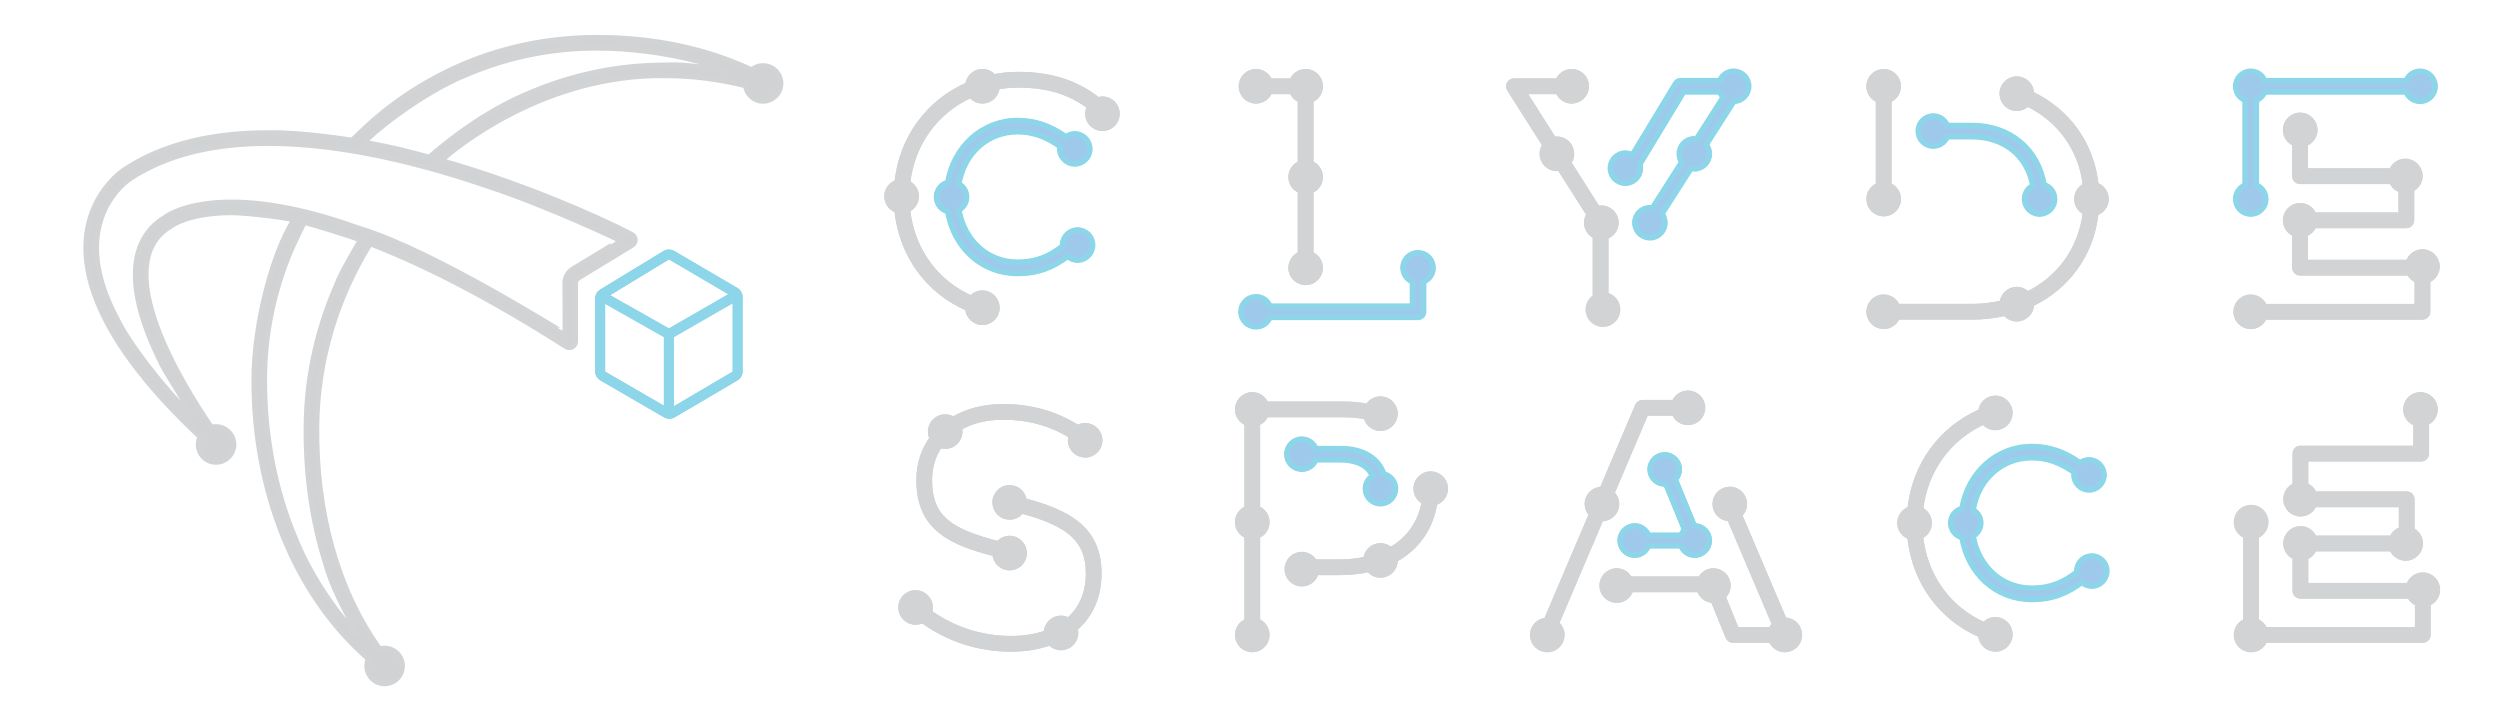 <?xml version="1.0" encoding="utf-8"?>
<!-- Generator: Adobe Illustrator 16.0.0, SVG Export Plug-In . SVG Version: 6.00 Build 0)  -->
<!DOCTYPE svg PUBLIC "-//W3C//DTD SVG 1.1//EN" "http://www.w3.org/Graphics/SVG/1.1/DTD/svg11.dtd">
<svg version="1.1" id="Layer_3" xmlns="http://www.w3.org/2000/svg" xmlns:xlink="http://www.w3.org/1999/xlink" x="0px" y="0px"
	 width="500px" height="140.311px" viewBox="0 0 500 140.311" enable-background="new 0 0 500 140.311" xml:space="preserve">
<g>
	<path fill="#D1D2D3" stroke="#D1D3D4" stroke-miterlimit="10" d="M133.106,13.009c-9.555,0-18.88,1.951-27.717,5.802
		c-10.986,4.622-19.361,12.583-19.554,12.604c-5.821-1.524-7.504-1.973-12.819-2.938c0.327-1.025,11.226-10.007,20.509-13.639
		c8.196-3.467,16.905-5.225,25.884-5.225c14.487,0.042,26.029,4.312,25.963,4.537C145.304,14.375,138.372,12.705,133.106,13.009
		 M97.279,37.146c12.424,4.081,26.662,10.878,26.664,10.933s-9.352,5.696-9.352,5.696c-0.998,0.607-1.615,1.711-1.615,2.878
		c0,0,0.095,9.948,0,10.013c-0.095,0.065-26.298-16.55-41.098-20.994c-9.703-3.488-18.307-5.259-25.569-5.259
		c-8.676,0-12.637,2.529-13.465,3.142c-2.917,1.812-4.752,4.493-5.451,7.967c-1.09,5.403,0.54,12.503,5.048,21.508
		c1.504,2.817,5.413,8.517,4.986,8.862c-0.507,0.417-10.879-11.502-14.05-18.187c-3.053-5.731-4.4-11.039-4.006-15.773
		c0.69-8.278,6.449-12.07,6.687-12.224c0.011-0.008,0.025-0.016,0.036-0.023c7.057-4.646,16.32-7.001,27.528-7.001
		C66.078,28.682,80.768,31.529,97.279,37.146 M67.106,57.477c-3.812,8.878-5.793,18.23-5.883,27.8
		c-0.091,9.721,1.202,18.879,3.84,27.223c1.904,6.966,6.562,13.995,6.285,14.181c-0.254,0.17-8.094-8.479-12.342-19.16
		c-3.988-9.486-6.097-20.347-6.097-31.407c0-8.979,1.757-17.688,5.225-25.883c0.825-1.949,2.589-5.539,2.736-5.696
		c0.146-0.158,11.053,3.267,11.145,3.46C72.107,48.186,68.493,53.767,67.106,57.477 M50.781,76.111
		c0,21.771,7.873,42.592,22.882,55.67c-0.193,0.448-0.303,0.938-0.296,1.456c0.027,1.968,1.645,3.54,3.611,3.513
		c0.58-0.009,1.115-0.168,1.597-0.419c0.796-0.42,1.409-1.122,1.708-1.98c0.131-0.382,0.212-0.785,0.206-1.211
		c-0.008-0.612-0.185-1.179-0.464-1.678c-0.433-0.773-1.138-1.363-1.991-1.645c-0.364-0.118-0.75-0.196-1.154-0.19
		c-0.331,0.005-0.645,0.068-0.945,0.157c-8.576-12.009-12.739-27.566-12.581-44.488c0.124-13.259,4.04-25.811,10.7-36.535
		c10.477,4.048,23.378,10.499,39.142,20.567c0.211,0.135,0.441,0.197,0.666,0.197c0.646,0,1.243-0.515,1.243-1.24V56.652
		c0-0.434,0.226-0.834,0.595-1.06l10.736-6.54c0.833-0.508,0.782-1.734-0.091-2.169c-7.316-3.812-22.297-10.305-38.06-14.789
		c2.976-2.673,20.778-17.324,44.821-16.957c5.489,0,10.854,0.727,16.002,2.016c0.234,1.764,1.738,3.118,3.562,3.093
		c0.58-0.008,1.117-0.167,1.597-0.42c0.796-0.418,1.409-1.121,1.707-1.979c0.132-0.381,0.214-0.785,0.208-1.212
		c-0.009-0.611-0.187-1.178-0.464-1.678h-0.001c-0.433-0.772-1.138-1.362-1.992-1.643c-0.365-0.119-0.749-0.197-1.154-0.191
		c-0.853,0.012-1.618,0.334-2.225,0.841c-9.297-4.344-19.805-6.479-30.938-6.479c-30.606,0-47.259,19.098-48.961,20.543
		c-0.13,0.031-10.144-1.628-16.828-1.477c-10.598,0-20.616,2.032-28.698,7.354c0,0-25.114,15.784,15.087,53.473
		c-0.224,0.477-0.359,1-0.352,1.562c0.027,1.967,1.645,3.539,3.611,3.512c0.58-0.009,1.117-0.167,1.597-0.419
		c0.798-0.419,1.411-1.123,1.708-1.981c0.133-0.379,0.214-0.783,0.207-1.211c-0.009-0.612-0.185-1.178-0.464-1.677
		c-0.433-0.773-1.138-1.363-1.992-1.644c-0.363-0.119-0.748-0.196-1.154-0.191c-0.301,0.005-0.587,0.058-0.866,0.132
		c-5.852-8.518-20.735-32.523-8.258-40.147c0,0,3.44-2.771,12.262-2.771c3.334,0,12.286,1.159,12.423,1.49
		C54.625,50.448,50.78,64.522,50.781,76.111"/>
</g>
<g>
	<g>
		<path fill="#D1D3D4" stroke="#D1D3D4" stroke-miterlimit="10" d="M447.186,62.356c0-1.256,0.786-2.323,1.89-2.753
			c0.334-0.131,0.693-0.208,1.073-0.208c0.379,0,0.739,0.077,1.072,0.208c0.771,0.3,1.381,0.909,1.681,1.68h28.831h1.681v-1.68
			v-3.529c-0.698-0.271-1.262-0.8-1.586-1.47h-19.133h-2.688c-0.594,0-1.074-0.481-1.074-1.074v-2.953v-3.772
			c-1.087-0.438-1.856-1.499-1.856-2.743c0-1.638,1.325-2.962,2.961-2.962c1.258,0,2.324,0.783,2.756,1.889h15.511h1.89v-1.746
			v-3.221c-0.854-0.263-1.548-0.891-1.88-1.712h-15.532h-2.772c-0.594,0-1.074-0.481-1.074-1.074v-2.777V28.73
			c-1.087-0.439-1.856-1.5-1.856-2.745c0-1.636,1.325-2.962,2.961-2.962c1.293,0,2.383,0.834,2.786,1.989
			c0.106,0.307,0.177,0.63,0.177,0.973c0,0.418-0.089,0.813-0.244,1.176c-0.317,0.732-0.927,1.305-1.675,1.588v3.689v1.724h1.721
			h15.492c0.422-1.122,1.493-1.922,2.764-1.922c1.635,0,2.962,1.327,2.962,2.962c0,1.174-0.688,2.179-1.679,2.658v3.542v2.659
			c0,0.593-0.479,1.073-1.073,1.073h-2.964h-15.516c-0.304,0.779-0.928,1.394-1.71,1.688v3.733v1.899h1.775h18.812
			c0.372-1.211,1.485-2.098,2.817-2.098c1.636,0,2.963,1.326,2.963,2.962c0,1.256-0.786,2.323-1.889,2.754v3.528v2.753
			c0,0.593-0.48,1.074-1.074,1.074h-2.753h-28.831c-0.431,1.104-1.497,1.888-2.753,1.888
			C448.512,65.318,447.186,63.992,447.186,62.356"/>
		<path fill="#D1D3D4" stroke="#D1D3D4" stroke-miterlimit="10" d="M447.186,62.356c0-1.256,0.786-2.323,1.89-2.753
			c0.334-0.131,0.693-0.208,1.073-0.208c0.379,0,0.739,0.077,1.072,0.208c0.771,0.3,1.381,0.909,1.681,1.68h28.831h1.681v-1.68
			v-3.529c-0.698-0.271-1.262-0.8-1.586-1.47h-19.133h-2.688c-0.594,0-1.074-0.481-1.074-1.074v-2.953v-3.772
			c-1.087-0.438-1.856-1.499-1.856-2.743c0-1.638,1.325-2.962,2.961-2.962c1.258,0,2.324,0.783,2.756,1.889h15.511h1.89v-1.746
			v-3.221c-0.854-0.263-1.548-0.891-1.88-1.712h-15.532h-2.772c-0.594,0-1.074-0.481-1.074-1.074v-2.777V28.73
			c-1.087-0.439-1.856-1.5-1.856-2.745c0-1.636,1.325-2.962,2.961-2.962c1.293,0,2.383,0.834,2.786,1.989
			c0.106,0.307,0.177,0.63,0.177,0.973c0,0.418-0.089,0.813-0.244,1.176c-0.317,0.732-0.927,1.305-1.675,1.588v3.689v1.724h1.721
			h15.492c0.422-1.122,1.493-1.922,2.764-1.922c1.635,0,2.962,1.327,2.962,2.962c0,1.174-0.688,2.179-1.679,2.658v3.542v2.659
			c0,0.593-0.479,1.073-1.073,1.073h-2.964h-15.516c-0.304,0.779-0.928,1.394-1.71,1.688v3.733v1.899h1.775h18.812
			c0.372-1.211,1.485-2.098,2.817-2.098c1.636,0,2.963,1.326,2.963,2.962c0,1.256-0.786,2.323-1.889,2.754v3.528v2.753
			c0,0.593-0.48,1.074-1.074,1.074h-2.753h-28.831c-0.431,1.104-1.497,1.888-2.753,1.888
			C448.512,65.318,447.186,63.992,447.186,62.356"/>
	</g>
	<g>
		<path fill="#D1D3D4" stroke="#D1D3D4" stroke-miterlimit="10" d="M484.561,114.985c-1.333,0-2.446,0.887-2.818,2.098H462.93
			h-1.776v-1.898v-3.734c0.783-0.296,1.405-0.91,1.709-1.688h15.513c0.434,1.104,1.498,1.888,2.755,1.888
			c1.636,0,2.962-1.326,2.962-2.962c0-1.174-0.689-2.18-1.681-2.657v-3.543v-2.624c0-0.595-0.479-1.075-1.071-1.075h-2.976h-15.489
			c-0.302-0.794-0.928-1.422-1.722-1.723v-3.689v-1.587h1.673h18.547h2.865c0.593,0,1.073-0.481,1.073-1.075V87.92v-3.339
			c1.025-0.467,1.74-1.493,1.74-2.692c0-1.637-1.325-2.963-2.961-2.963c-1.256,0-2.324,0.785-2.754,1.89
			c-0.132,0.334-0.208,0.692-0.208,1.073c0,0.38,0.076,0.74,0.208,1.073c0.317,0.817,0.989,1.449,1.827,1.727v3.125v1.828h-1.858
			h-18.41h-2.816c-0.594,0-1.073,0.479-1.073,1.072v2.644v3.728c-1.088,0.439-1.856,1.5-1.856,2.745
			c0,1.637,1.325,2.962,2.961,2.962c1.244,0,2.306-0.768,2.743-1.854h15.532h1.88v1.712v3.221c-0.867,0.267-1.563,0.908-1.891,1.746
			h-15.511c-0.431-1.104-1.499-1.891-2.755-1.891c-1.636,0-2.961,1.326-2.961,2.963c0,1.245,0.77,2.307,1.856,2.744v3.772v2.953
			c0,0.593,0.479,1.074,1.073,1.074h2.69h19.133c0.323,0.67,0.885,1.198,1.583,1.471v3.528v1.681h-1.679h-28.83
			c-0.302-0.771-0.912-1.38-1.681-1.681V107.19c1.104-0.431,1.888-1.497,1.888-2.753s-0.784-2.323-1.888-2.755
			c-0.334-0.129-0.694-0.208-1.074-0.208c-0.379,0-0.739,0.079-1.073,0.208c-1.104,0.432-1.889,1.499-1.889,2.755
			s0.784,2.322,1.889,2.753v17.042c-1.104,0.43-1.889,1.498-1.889,2.753c0,1.637,1.326,2.963,2.962,2.963
			c1.256,0,2.322-0.784,2.755-1.889h28.83h2.753c0.594,0,1.074-0.48,1.074-1.074v-2.755v-3.526c1.104-0.431,1.89-1.498,1.89-2.755
			C487.524,116.311,486.197,114.985,484.561,114.985"/>
		<path fill="#D1D3D4" stroke="#D1D3D4" stroke-miterlimit="10" d="M484.561,114.985c-1.333,0-2.446,0.887-2.818,2.098H462.93
			h-1.776v-1.898v-3.734c0.783-0.296,1.405-0.91,1.709-1.688h15.513c0.434,1.104,1.498,1.888,2.755,1.888
			c1.636,0,2.962-1.326,2.962-2.962c0-1.174-0.689-2.18-1.681-2.657v-3.543v-2.624c0-0.595-0.479-1.075-1.071-1.075h-2.976h-15.489
			c-0.302-0.794-0.928-1.422-1.722-1.723v-3.689v-1.587h1.673h18.547h2.865c0.593,0,1.073-0.481,1.073-1.075V87.92v-3.339
			c1.025-0.467,1.74-1.493,1.74-2.692c0-1.637-1.325-2.963-2.961-2.963c-1.256,0-2.324,0.785-2.754,1.89
			c-0.132,0.334-0.208,0.692-0.208,1.073c0,0.38,0.076,0.74,0.208,1.073c0.317,0.817,0.989,1.449,1.827,1.727v3.125v1.828h-1.858
			h-18.41h-2.816c-0.594,0-1.073,0.479-1.073,1.072v2.644v3.728c-1.088,0.439-1.856,1.5-1.856,2.745
			c0,1.637,1.325,2.962,2.961,2.962c1.244,0,2.306-0.768,2.743-1.854h15.532h1.88v1.712v3.221c-0.867,0.267-1.563,0.908-1.891,1.746
			h-15.511c-0.431-1.104-1.499-1.891-2.755-1.891c-1.636,0-2.961,1.326-2.961,2.963c0,1.245,0.77,2.307,1.856,2.744v3.772v2.953
			c0,0.593,0.479,1.074,1.073,1.074h2.69h19.133c0.323,0.67,0.885,1.198,1.583,1.471v3.528v1.681h-1.679h-28.83
			c-0.302-0.771-0.912-1.38-1.681-1.681V107.19c1.104-0.431,1.888-1.497,1.888-2.753s-0.784-2.323-1.888-2.755
			c-0.334-0.129-0.694-0.208-1.074-0.208c-0.379,0-0.739,0.079-1.073,0.208c-1.104,0.432-1.889,1.499-1.889,2.755
			s0.784,2.322,1.889,2.753v17.042c-1.104,0.43-1.889,1.498-1.889,2.753c0,1.637,1.326,2.963,2.962,2.963
			c1.256,0,2.322-0.784,2.755-1.889h28.83h2.753c0.594,0,1.074-0.48,1.074-1.074v-2.755v-3.526c1.104-0.431,1.89-1.498,1.89-2.755
			C487.524,116.311,486.197,114.985,484.561,114.985"/>
	</g>
	<g>
		<path fill="#D1D3D4" stroke="#D1D3D4" stroke-miterlimit="10" d="M401.044,62.668c0.545,0.685,1.37,1.13,2.312,1.13
			c1.637,0,2.961-1.324,2.961-2.961c0-0.006,0-0.01,0-0.015c7.165-3.432,11.994-10.004,12.893-18.211
			c1.185-0.388,2.045-1.489,2.045-2.803c0-1.31-0.854-2.405-2.03-2.799c-0.863-8.22-5.707-14.803-12.909-18.23
			c0.001-0.015,0.003-0.029,0.003-0.043c0-1.637-1.324-2.963-2.961-2.963c-0.956,0-1.799,0.461-2.339,1.164
			c-0.386,0.5-0.623,1.119-0.623,1.799c0,0.102,0.021,0.198,0.03,0.299c0.15,1.493,1.396,2.662,2.932,2.662
			c0.84,0,1.595-0.354,2.134-0.914c6.434,3.122,10.754,9.009,11.574,16.337c-1.021,0.467-1.734,1.492-1.734,2.688
			c0,1.188,0.707,2.209,1.72,2.68c-0.851,7.316-5.149,13.194-11.541,16.322c-0.54-0.572-1.302-0.938-2.151-0.938
			c-1.548,0-2.803,1.191-2.937,2.705c-1.927,0.445-3.955,0.704-6.096,0.704h-14.832c-0.302-0.771-0.909-1.38-1.681-1.681
			c-0.334-0.132-0.693-0.208-1.073-0.208c-0.382,0-0.741,0.076-1.075,0.208c-1.104,0.431-1.889,1.498-1.889,2.754
			c0,1.636,1.327,2.962,2.964,2.962c1.256,0,2.322-0.784,2.754-1.888h14.832C396.681,63.431,398.928,63.165,401.044,62.668"/>
		<path fill="#D1D3D4" stroke="#D1D3D4" stroke-miterlimit="10" d="M401.044,62.668c0.545,0.685,1.37,1.13,2.312,1.13
			c1.637,0,2.961-1.324,2.961-2.961c0-0.006,0-0.01,0-0.015c7.165-3.432,11.994-10.004,12.893-18.211
			c1.185-0.388,2.045-1.489,2.045-2.803c0-1.31-0.854-2.405-2.03-2.799c-0.863-8.22-5.707-14.803-12.909-18.23
			c0.001-0.015,0.003-0.029,0.003-0.043c0-1.637-1.324-2.963-2.961-2.963c-0.956,0-1.799,0.461-2.339,1.164
			c-0.386,0.5-0.623,1.119-0.623,1.799c0,0.102,0.021,0.198,0.03,0.299c0.15,1.493,1.396,2.662,2.932,2.662
			c0.84,0,1.595-0.354,2.134-0.914c6.434,3.122,10.754,9.009,11.574,16.337c-1.021,0.467-1.734,1.492-1.734,2.688
			c0,1.188,0.707,2.209,1.72,2.68c-0.851,7.316-5.149,13.194-11.541,16.322c-0.54-0.572-1.302-0.938-2.151-0.938
			c-1.548,0-2.803,1.191-2.937,2.705c-1.927,0.445-3.955,0.704-6.096,0.704h-14.832c-0.302-0.771-0.909-1.38-1.681-1.681
			c-0.334-0.132-0.693-0.208-1.073-0.208c-0.382,0-0.741,0.076-1.075,0.208c-1.104,0.431-1.889,1.498-1.889,2.754
			c0,1.636,1.327,2.962,2.964,2.962c1.256,0,2.322-0.784,2.754-1.888h14.832C396.681,63.431,398.928,63.165,401.044,62.668"/>
	</g>
	<g>
		<path fill="#D1D3D4" stroke="#D1D3D4" stroke-miterlimit="10" d="M379.493,18.335C379.622,18,379.7,17.64,379.7,17.26
			c0-0.379-0.078-0.738-0.207-1.072c-0.43-1.104-1.498-1.89-2.755-1.89c-1.636,0-2.962,1.327-2.962,2.962
			c0,1.257,0.784,2.323,1.889,2.756v17.04c-1.104,0.431-1.889,1.497-1.889,2.754c0,1.256,0.784,2.321,1.889,2.754
			c0.333,0.13,0.693,0.208,1.073,0.208s0.74-0.078,1.074-0.208c1.104-0.433,1.888-1.498,1.888-2.754
			c0-1.257-0.784-2.323-1.888-2.754v-17.04C378.582,19.714,379.192,19.104,379.493,18.335"/>
		<path fill="#D1D3D4" stroke="#D1D3D4" stroke-miterlimit="10" d="M379.493,18.335C379.622,18,379.7,17.64,379.7,17.26
			c0-0.379-0.078-0.738-0.207-1.072c-0.43-1.104-1.498-1.89-2.755-1.89c-1.636,0-2.962,1.327-2.962,2.962
			c0,1.257,0.784,2.323,1.889,2.756v17.04c-1.104,0.431-1.889,1.497-1.889,2.754c0,1.256,0.784,2.321,1.889,2.754
			c0.333,0.13,0.693,0.208,1.073,0.208s0.74-0.078,1.074-0.208c1.104-0.433,1.888-1.498,1.888-2.754
			c0-1.257-0.784-2.323-1.888-2.754v-17.04C378.582,19.714,379.192,19.104,379.493,18.335"/>
	</g>
	<g>
		<path fill="#D1D3D4" stroke="#D1D3D4" stroke-miterlimit="10" d="M399.075,123.914c-0.896,0-1.688,0.406-2.231,1.036
			c-6.992-3.053-11.859-9.562-12.713-17.66c1.024-0.466,1.744-1.493,1.744-2.693c0-1.193-0.71-2.217-1.727-2.687
			c0.886-7.972,5.691-14.396,12.604-17.512c0.543,0.692,1.377,1.146,2.323,1.146c1.578,0,2.856-1.236,2.945-2.793
			c0.004-0.057,0.018-0.109,0.018-0.168c0-0.729-0.271-1.385-0.708-1.9c-0.544-0.645-1.346-1.062-2.255-1.062
			c-1.532,0-2.779,1.171-2.932,2.665c-7.792,3.376-13.214,10.572-14.153,19.51c-1.182,0.391-2.042,1.489-2.042,2.802
			c0,1.305,0.853,2.399,2.023,2.796c0.899,9.023,6.339,16.283,14.155,19.616c0.07,1.572,1.357,2.829,2.947,2.829
			c0.997,0,1.872-0.492,2.409-1.247c0.346-0.483,0.554-1.073,0.554-1.715c0-0.134-0.021-0.262-0.039-0.392
			C401.805,125.035,400.577,123.914,399.075,123.914"/>
		<path fill="#D1D3D4" stroke="#D1D3D4" stroke-miterlimit="10" d="M399.075,123.914c-0.896,0-1.688,0.406-2.231,1.036
			c-6.992-3.053-11.859-9.562-12.713-17.66c1.024-0.466,1.744-1.493,1.744-2.693c0-1.193-0.71-2.217-1.727-2.687
			c0.886-7.972,5.691-14.396,12.604-17.512c0.543,0.692,1.377,1.146,2.323,1.146c1.578,0,2.856-1.236,2.945-2.793
			c0.004-0.057,0.018-0.109,0.018-0.168c0-0.729-0.271-1.385-0.708-1.9c-0.544-0.645-1.346-1.062-2.255-1.062
			c-1.532,0-2.779,1.171-2.932,2.665c-7.792,3.376-13.214,10.572-14.153,19.51c-1.182,0.391-2.042,1.489-2.042,2.802
			c0,1.305,0.853,2.399,2.023,2.796c0.899,9.023,6.339,16.283,14.155,19.616c0.07,1.572,1.357,2.829,2.947,2.829
			c0.997,0,1.872-0.492,2.409-1.247c0.346-0.483,0.554-1.073,0.554-1.715c0-0.134-0.021-0.262-0.039-0.392
			C401.805,125.035,400.577,123.914,399.075,123.914"/>
	</g>
	<g>
		<path fill="#D1D3D4" stroke="#D1D3D4" stroke-miterlimit="10" d="M356.971,124.021c-0.031,0-0.061,0.008-0.09,0.01l-8.953-21.04
			c0.603-0.543,0.989-1.321,0.989-2.196c0-1.635-1.326-2.962-2.963-2.962c-0.071,0-0.142,0.018-0.213,0.021
			c-0.766,0.056-1.447,0.393-1.94,0.921c-0.498,0.529-0.809,1.237-0.809,2.02c0,1.624,1.309,2.938,2.927,2.959l8.983,21.113
			c-0.299,0.291-0.531,0.646-0.686,1.043h-4.693h-2.205l-0.762-1.866l-1.923-4.72c0.61-0.542,1.003-1.325,1.003-2.205
			c0-1.636-1.326-2.963-2.962-2.963c-1.157,0-2.149,0.672-2.638,1.639h-14.054c-0.488-0.967-1.479-1.639-2.637-1.639
			c-1.636,0-2.963,1.327-2.963,2.963c0,0.831,0.345,1.579,0.896,2.117c0.516,0.501,1.209,0.812,1.978,0.835
			c0.029,0,0.059,0.01,0.09,0.01c1.348,0,2.472-0.906,2.831-2.139h13.666c0.353,1.215,1.454,2.107,2.776,2.133l1.992,4.888
			l0.988,2.428c0.165,0.402,0.56,0.668,0.994,0.668h2.927h4.693c0.431,1.104,1.497,1.889,2.753,1.889
			c1.636,0,2.963-1.326,2.963-2.963C359.934,125.347,358.607,124.021,356.971,124.021"/>
		<path fill="#D1D3D4" stroke="#D1D3D4" stroke-miterlimit="10" d="M356.971,124.021c-0.031,0-0.061,0.008-0.09,0.01l-8.953-21.04
			c0.603-0.543,0.989-1.321,0.989-2.196c0-1.635-1.326-2.962-2.963-2.962c-0.071,0-0.142,0.018-0.213,0.021
			c-0.766,0.056-1.447,0.393-1.94,0.921c-0.498,0.529-0.809,1.237-0.809,2.02c0,1.624,1.309,2.938,2.927,2.959l8.983,21.113
			c-0.299,0.291-0.531,0.646-0.686,1.043h-4.693h-2.205l-0.762-1.866l-1.923-4.72c0.61-0.542,1.003-1.325,1.003-2.205
			c0-1.636-1.326-2.963-2.962-2.963c-1.157,0-2.149,0.672-2.638,1.639h-14.054c-0.488-0.967-1.479-1.639-2.637-1.639
			c-1.636,0-2.963,1.327-2.963,2.963c0,0.831,0.345,1.579,0.896,2.117c0.516,0.501,1.209,0.812,1.978,0.835
			c0.029,0,0.059,0.01,0.09,0.01c1.348,0,2.472-0.906,2.831-2.139h13.666c0.353,1.215,1.454,2.107,2.776,2.133l1.992,4.888
			l0.988,2.428c0.165,0.402,0.56,0.668,0.994,0.668h2.927h4.693c0.431,1.104,1.497,1.889,2.753,1.889
			c1.636,0,2.963-1.326,2.963-2.963C359.934,125.347,358.607,124.021,356.971,124.021"/>
	</g>
	<g>
		<path fill="#D1D3D4" stroke="#D1D3D4" stroke-miterlimit="10" d="M320.386,103.757c1.637,0,2.963-1.325,2.963-2.962
			c0-0.855-0.369-1.621-0.948-2.163l6.008-14.118l0.797-1.875h1.82h3.812c0.431,1.104,1.498,1.889,2.755,1.889
			c0.047,0,0.093-0.012,0.141-0.014c0.766-0.037,1.459-0.356,1.964-0.868c0.528-0.534,0.856-1.271,0.856-2.081
			c0-1.637-1.324-2.962-2.961-2.962c-1.257,0-2.324,0.785-2.755,1.889h-3.812h-2.529c-0.432,0-0.817,0.257-0.986,0.653l-1.14,2.674
			l-5.964,14.018c-0.007-0.001-0.014-0.003-0.014-0.003c-1.645,0-2.969,1.327-2.969,2.963c0,0.805,0.321,1.531,0.844,2.064
			l-9.016,21.182c-1.538,0.107-2.76,1.376-2.76,2.942c0,1.636,1.327,2.962,2.963,2.962c1.257,0,2.323-0.784,2.755-1.889
			c0.131-0.334,0.209-0.694,0.209-1.073c0-0.381-0.078-0.74-0.209-1.074c-0.188-0.483-0.504-0.897-0.899-1.219l8.916-20.949
			C320.281,103.742,320.331,103.757,320.386,103.757"/>
		<path fill="#D1D3D4" stroke="#D1D3D4" stroke-miterlimit="10" d="M320.386,103.757c1.637,0,2.963-1.325,2.963-2.962
			c0-0.855-0.369-1.621-0.948-2.163l6.008-14.118l0.797-1.875h1.82h3.812c0.431,1.104,1.498,1.889,2.755,1.889
			c0.047,0,0.093-0.012,0.141-0.014c0.766-0.037,1.459-0.356,1.964-0.868c0.528-0.534,0.856-1.271,0.856-2.081
			c0-1.637-1.324-2.962-2.961-2.962c-1.257,0-2.324,0.785-2.755,1.889h-3.812h-2.529c-0.432,0-0.817,0.257-0.986,0.653l-1.14,2.674
			l-5.964,14.018c-0.007-0.001-0.014-0.003-0.014-0.003c-1.645,0-2.969,1.327-2.969,2.963c0,0.805,0.321,1.531,0.844,2.064
			l-9.016,21.182c-1.538,0.107-2.76,1.376-2.76,2.942c0,1.636,1.327,2.962,2.963,2.962c1.257,0,2.323-0.784,2.755-1.889
			c0.131-0.334,0.209-0.694,0.209-1.073c0-0.381-0.078-0.74-0.209-1.074c-0.188-0.483-0.504-0.897-0.899-1.219l8.916-20.949
			C320.281,103.742,320.331,103.757,320.386,103.757"/>
	</g>
	<g>
		<path fill="#D1D3D4" stroke="#D1D3D4" stroke-miterlimit="10" d="M204.854,100.129c-0.179-1.484-1.438-2.632-2.968-2.61
			c-0.919,0.014-1.725,0.451-2.259,1.116c-0.416,0.52-0.672,1.171-0.661,1.888c0.001,0.06,0.017,0.113,0.02,0.172
			c0.113,1.553,1.406,2.771,2.982,2.748c0.974-0.013,1.822-0.5,2.352-1.231c9.719,2.559,13.341,5.941,13.341,12.445v0.129
			c0,3.879-1.417,7.034-3.966,9.259c-0.452-0.269-0.977-0.427-1.539-0.418c-1.618,0.022-2.909,1.338-2.917,2.948
			c-2.046,0.723-4.406,1.117-7.062,1.117c-5.925,0-11.598-1.855-16.269-5.239c0.109-0.316,0.178-0.652,0.173-1.007
			c-0.006-0.51-0.154-0.979-0.388-1.396c-0.358-0.643-0.946-1.134-1.655-1.365c-0.304-0.101-0.624-0.162-0.96-0.159
			c-1.637,0.021-2.943,1.368-2.921,3.003c0.022,1.637,1.367,2.942,3.003,2.922c0.48-0.008,0.928-0.14,1.328-0.35
			c5.063,3.717,11.247,5.738,17.688,5.738c2.917,0,5.54-0.451,7.831-1.272c0.552,0.608,1.343,0.995,2.229,0.982
			c1.637-0.021,2.943-1.366,2.921-3.003c-0.005-0.285-0.062-0.554-0.141-0.812c3.062-2.62,4.79-6.38,4.79-10.947v-0.129
			C219.808,105.883,213.835,102.491,204.854,100.129"/>
		<path fill="#D1D3D4" stroke="#D1D3D4" stroke-miterlimit="10" d="M204.854,100.129c-0.179-1.484-1.438-2.632-2.968-2.61
			c-0.919,0.014-1.725,0.451-2.259,1.116c-0.416,0.52-0.672,1.171-0.661,1.888c0.001,0.06,0.017,0.113,0.02,0.172
			c0.113,1.553,1.406,2.771,2.982,2.748c0.974-0.013,1.822-0.5,2.352-1.231c9.719,2.559,13.341,5.941,13.341,12.445v0.129
			c0,3.879-1.417,7.034-3.966,9.259c-0.452-0.269-0.977-0.427-1.539-0.418c-1.618,0.022-2.909,1.338-2.917,2.948
			c-2.046,0.723-4.406,1.117-7.062,1.117c-5.925,0-11.598-1.855-16.269-5.239c0.109-0.316,0.178-0.652,0.173-1.007
			c-0.006-0.51-0.154-0.979-0.388-1.396c-0.358-0.643-0.946-1.134-1.655-1.365c-0.304-0.101-0.624-0.162-0.96-0.159
			c-1.637,0.021-2.943,1.368-2.921,3.003c0.022,1.637,1.367,2.942,3.003,2.922c0.48-0.008,0.928-0.14,1.328-0.35
			c5.063,3.717,11.247,5.738,17.688,5.738c2.917,0,5.54-0.451,7.831-1.272c0.552,0.608,1.343,0.995,2.229,0.982
			c1.637-0.021,2.943-1.366,2.921-3.003c-0.005-0.285-0.062-0.554-0.141-0.812c3.062-2.62,4.79-6.38,4.79-10.947v-0.129
			C219.808,105.883,213.835,102.491,204.854,100.129"/>
	</g>
	<g>
		<path fill="#D1D3D4" stroke="#D1D3D4" stroke-miterlimit="10" d="M216.986,85.103c-0.523,0.008-1.008,0.162-1.433,0.407
			c-4.378-2.778-9.378-4.204-14.922-4.204c-3.854,0-7.245,0.919-9.967,2.534c-0.478-0.312-1.049-0.489-1.664-0.482
			c-1.635,0.022-2.943,1.367-2.92,3.003c0.007,0.469,0.131,0.904,0.33,1.296c-1.688,2.305-2.638,5.131-2.638,8.316v0.129
			c0,9.777,6.838,12.51,15.208,14.683c0.091,1.573,1.397,2.813,2.988,2.791c0.965-0.013,1.808-0.494,2.338-1.216
			c0.368-0.502,0.592-1.116,0.583-1.787c-0.001-0.104-0.023-0.202-0.036-0.302c-0.173-1.489-1.436-2.641-2.968-2.618
			c-0.906,0.012-1.7,0.438-2.234,1.087c-9.294-2.413-13.729-4.981-13.729-12.638v-0.129c0-2.643,0.748-4.969,2.085-6.886
			c0.336,0.126,0.696,0.199,1.076,0.192c1.637-0.021,2.942-1.366,2.921-3.002c-0.003-0.246-0.045-0.48-0.106-0.709
			c2.365-1.357,5.33-2.117,8.733-2.117c5.04,0,9.596,1.255,13.583,3.729c-0.092,0.293-0.154,0.601-0.149,0.924
			c0.012,0.721,0.288,1.369,0.724,1.877c0.477,0.555,1.146,0.926,1.911,1.012c0.123,0.013,0.243,0.034,0.369,0.032
			c1.637-0.022,2.943-1.367,2.922-3.003C219.966,86.388,218.623,85.08,216.986,85.103"/>
		<path fill="#D1D3D4" stroke="#D1D3D4" stroke-miterlimit="10" d="M216.986,85.103c-0.523,0.008-1.008,0.162-1.433,0.407
			c-4.378-2.778-9.378-4.204-14.922-4.204c-3.854,0-7.245,0.919-9.967,2.534c-0.478-0.312-1.049-0.489-1.664-0.482
			c-1.635,0.022-2.943,1.367-2.92,3.003c0.007,0.469,0.131,0.904,0.33,1.296c-1.688,2.305-2.638,5.131-2.638,8.316v0.129
			c0,9.777,6.838,12.51,15.208,14.683c0.091,1.573,1.397,2.813,2.988,2.791c0.965-0.013,1.808-0.494,2.338-1.216
			c0.368-0.502,0.592-1.116,0.583-1.787c-0.001-0.104-0.023-0.202-0.036-0.302c-0.173-1.489-1.436-2.641-2.968-2.618
			c-0.906,0.012-1.7,0.438-2.234,1.087c-9.294-2.413-13.729-4.981-13.729-12.638v-0.129c0-2.643,0.748-4.969,2.085-6.886
			c0.336,0.126,0.696,0.199,1.076,0.192c1.637-0.021,2.942-1.366,2.921-3.002c-0.003-0.246-0.045-0.48-0.106-0.709
			c2.365-1.357,5.33-2.117,8.733-2.117c5.04,0,9.596,1.255,13.583,3.729c-0.092,0.293-0.154,0.601-0.149,0.924
			c0.012,0.721,0.288,1.369,0.724,1.877c0.477,0.555,1.146,0.926,1.911,1.012c0.123,0.013,0.243,0.034,0.369,0.032
			c1.637-0.022,2.943-1.367,2.922-3.003C219.966,86.388,218.623,85.08,216.986,85.103"/>
	</g>
	<g>
		<path fill="#D1D3D4" stroke="#D1D3D4" stroke-miterlimit="10" d="M253.414,104.435c0-1.256-0.784-2.323-1.89-2.754V84.64
			c0.771-0.302,1.38-0.91,1.682-1.681h15.671c1.535,0,2.974,0.154,4.328,0.422c0.291,1.328,1.471,2.322,2.888,2.322
			c0.706,0,1.345-0.257,1.853-0.668c0.577-0.467,0.971-1.138,1.07-1.908c0.019-0.127,0.039-0.253,0.039-0.387
			c0-1.634-1.326-2.961-2.962-2.961c-1.089,0-2.032,0.594-2.546,1.471c-1.466-0.277-3.02-0.438-4.67-0.438h-15.671
			c-0.433-1.104-1.497-1.89-2.753-1.89c-1.638,0-2.964,1.327-2.964,2.963c0,1.256,0.785,2.322,1.89,2.754v17.041
			c-1.104,0.431-1.89,1.498-1.89,2.754s0.785,2.321,1.89,2.754v17.04c-1.104,0.432-1.89,1.498-1.89,2.754
			c0,1.637,1.326,2.963,2.964,2.963c1.256,0,2.32-0.785,2.753-1.889c0.131-0.334,0.208-0.694,0.208-1.074s-0.077-0.739-0.208-1.073
			c-0.302-0.77-0.91-1.38-1.682-1.681v-17.04C252.629,106.757,253.414,105.69,253.414,104.435"/>
		<path fill="#D1D3D4" stroke="#D1D3D4" stroke-miterlimit="10" d="M253.414,104.435c0-1.256-0.784-2.323-1.89-2.754V84.64
			c0.771-0.302,1.38-0.91,1.682-1.681h15.671c1.535,0,2.974,0.154,4.328,0.422c0.291,1.328,1.471,2.322,2.888,2.322
			c0.706,0,1.345-0.257,1.853-0.668c0.577-0.467,0.971-1.138,1.07-1.908c0.019-0.127,0.039-0.253,0.039-0.387
			c0-1.634-1.326-2.961-2.962-2.961c-1.089,0-2.032,0.594-2.546,1.471c-1.466-0.277-3.02-0.438-4.67-0.438h-15.671
			c-0.433-1.104-1.497-1.89-2.753-1.89c-1.638,0-2.964,1.327-2.964,2.963c0,1.256,0.785,2.322,1.89,2.754v17.041
			c-1.104,0.431-1.89,1.498-1.89,2.754s0.785,2.321,1.89,2.754v17.04c-1.104,0.432-1.89,1.498-1.89,2.754
			c0,1.637,1.326,2.963,2.964,2.963c1.256,0,2.32-0.785,2.753-1.889c0.131-0.334,0.208-0.694,0.208-1.074s-0.077-0.739-0.208-1.073
			c-0.302-0.77-0.91-1.38-1.682-1.681v-17.04C252.629,106.757,253.414,105.69,253.414,104.435"/>
	</g>
	<g>
		<path fill="#D1D3D4" stroke="#D1D3D4" stroke-miterlimit="10" d="M287.036,94.925c-0.284-0.091-0.581-0.151-0.895-0.151
			c-0.453,0-0.876,0.108-1.259,0.291c-1.005,0.475-1.703,1.487-1.703,2.671c0,1.159,0.673,2.153,1.646,2.64
			c-0.717,4.195-3.076,7.499-6.695,9.569c-0.531-0.506-1.246-0.82-2.038-0.82c-1.546,0-2.801,1.19-2.936,2.702
			c-1.617,0.36-3.37,0.555-5.247,0.555h-4.969c-0.509-0.896-1.461-1.512-2.567-1.512c-1.636,0-2.962,1.326-2.962,2.962
			c0,1.256,0.784,2.323,1.889,2.755c0.334,0.129,0.693,0.207,1.073,0.207c0.379,0,0.74-0.078,1.072-0.207
			c0.893-0.349,1.568-1.112,1.799-2.058h4.665c2.096,0,4.049-0.221,5.858-0.626c0.542,0.691,1.377,1.146,2.323,1.146
			c1.636,0,2.963-1.326,2.963-2.963c0-0.046-0.012-0.09-0.015-0.136c4.344-2.388,7.147-6.336,7.933-11.385
			c1.229-0.361,2.132-1.483,2.132-2.83C289.104,96.411,288.232,95.304,287.036,94.925"/>
		<path fill="#D1D3D4" stroke="#D1D3D4" stroke-miterlimit="10" d="M287.036,94.925c-0.284-0.091-0.581-0.151-0.895-0.151
			c-0.453,0-0.876,0.108-1.259,0.291c-1.005,0.475-1.703,1.487-1.703,2.671c0,1.159,0.673,2.153,1.646,2.64
			c-0.717,4.195-3.076,7.499-6.695,9.569c-0.531-0.506-1.246-0.82-2.038-0.82c-1.546,0-2.801,1.19-2.936,2.702
			c-1.617,0.36-3.37,0.555-5.247,0.555h-4.969c-0.509-0.896-1.461-1.512-2.567-1.512c-1.636,0-2.962,1.326-2.962,2.962
			c0,1.256,0.784,2.323,1.889,2.755c0.334,0.129,0.693,0.207,1.073,0.207c0.379,0,0.74-0.078,1.072-0.207
			c0.893-0.349,1.568-1.112,1.799-2.058h4.665c2.096,0,4.049-0.221,5.858-0.626c0.542,0.691,1.377,1.146,2.323,1.146
			c1.636,0,2.963-1.326,2.963-2.963c0-0.046-0.012-0.09-0.015-0.136c4.344-2.388,7.147-6.336,7.933-11.385
			c1.229-0.361,2.132-1.483,2.132-2.83C289.104,96.411,288.232,95.304,287.036,94.925"/>
	</g>
	<g>
		<path fill="#D1D3D4" stroke="#D1D3D4" stroke-miterlimit="10" d="M250.127,20.015c0.332,0.129,0.692,0.208,1.074,0.208
			c0.378,0,0.738-0.079,1.072-0.208c0.771-0.302,1.379-0.91,1.68-1.682h4.426c0.299,0.767,0.904,1.375,1.669,1.676v12.653
			c-1.099,0.434-1.879,1.497-1.879,2.75c0,1.251,0.78,2.316,1.879,2.749v12.652c-1.099,0.435-1.879,1.499-1.879,2.751
			c0,1.636,1.327,2.961,2.964,2.961c1.339,0,2.459-0.896,2.824-2.115c0.08-0.27,0.139-0.55,0.139-0.846
			c0-0.471-0.119-0.907-0.313-1.302c-0.327-0.665-0.891-1.188-1.588-1.456V38.171c1.11-0.429,1.901-1.498,1.901-2.758
			c0-1.261-0.791-2.33-1.901-2.758V20.018c1.11-0.429,1.901-1.497,1.901-2.758c0-1.637-1.327-2.962-2.963-2.962
			c-1.257,0-2.322,0.784-2.754,1.889h-4.426c-0.432-1.104-1.497-1.889-2.752-1.889c-1.639,0-2.965,1.325-2.965,2.962
			C248.238,18.517,249.024,19.583,250.127,20.015"/>
		<path fill="#D1D3D4" stroke="#D1D3D4" stroke-miterlimit="10" d="M250.127,20.015c0.332,0.129,0.692,0.208,1.074,0.208
			c0.378,0,0.738-0.079,1.072-0.208c0.771-0.302,1.379-0.91,1.68-1.682h4.426c0.299,0.767,0.904,1.375,1.669,1.676v12.653
			c-1.099,0.434-1.879,1.497-1.879,2.75c0,1.251,0.78,2.316,1.879,2.749v12.652c-1.099,0.435-1.879,1.499-1.879,2.751
			c0,1.636,1.327,2.961,2.964,2.961c1.339,0,2.459-0.896,2.824-2.115c0.08-0.27,0.139-0.55,0.139-0.846
			c0-0.471-0.119-0.907-0.313-1.302c-0.327-0.665-0.891-1.188-1.588-1.456V38.171c1.11-0.429,1.901-1.498,1.901-2.758
			c0-1.261-0.791-2.33-1.901-2.758V20.018c1.11-0.429,1.901-1.497,1.901-2.758c0-1.637-1.327-2.962-2.963-2.962
			c-1.257,0-2.322,0.784-2.754,1.889h-4.426c-0.432-1.104-1.497-1.889-2.752-1.889c-1.639,0-2.965,1.325-2.965,2.962
			C248.238,18.517,249.024,19.583,250.127,20.015"/>
	</g>
	<g>
		<path fill="#D1D3D4" stroke="#D1D3D4" stroke-miterlimit="10" d="M308.415,30.76c0,1.638,1.327,2.963,2.965,2.963
			c0.186,0,0.367-0.021,0.545-0.056l5.871,9.251c-0.312,0.467-0.492,1.026-0.492,1.629c0,1.198,0.714,2.226,1.736,2.691v12.154
			c-0.845,0.521-1.411,1.448-1.411,2.514c0,1.637,1.324,2.962,2.962,2.962c1.078,0,2.012-0.581,2.529-1.442
			c0.27-0.444,0.433-0.961,0.433-1.52c0-0.216-0.026-0.425-0.069-0.628c-0.248-1.141-1.147-2.038-2.295-2.273V47.349
			c1.181-0.392,2.039-1.489,2.039-2.803c0-1.635-1.328-2.962-2.963-2.962c-0.246,0-0.482,0.039-0.71,0.097l-5.811-9.155
			c0.37-0.493,0.597-1.102,0.597-1.767c0-1.636-1.326-2.961-2.961-2.961c-0.204,0-0.406,0.021-0.599,0.061l-5.415-8.539l-0.63-0.99
			h1.262h5.589c0.431,1.104,1.498,1.889,2.754,1.889c0.179,0,0.352-0.021,0.52-0.053c0.746-0.133,1.392-0.545,1.831-1.125
			c0.379-0.498,0.612-1.11,0.612-1.784c0-1.636-1.328-2.963-2.963-2.963c-1.257,0-2.323,0.785-2.754,1.89h-5.589h-3.213
			c-0.393,0-0.753,0.213-0.941,0.557c-0.189,0.344-0.177,0.762,0.034,1.093l1.504,2.373l5.601,8.826
			C308.63,29.518,308.415,30.112,308.415,30.76"/>
		<path fill="#D1D3D4" stroke="#D1D3D4" stroke-miterlimit="10" d="M308.415,30.76c0,1.638,1.327,2.963,2.965,2.963
			c0.186,0,0.367-0.021,0.545-0.056l5.871,9.251c-0.312,0.467-0.492,1.026-0.492,1.629c0,1.198,0.714,2.226,1.736,2.691v12.154
			c-0.845,0.521-1.411,1.448-1.411,2.514c0,1.637,1.324,2.962,2.962,2.962c1.078,0,2.012-0.581,2.529-1.442
			c0.27-0.444,0.433-0.961,0.433-1.52c0-0.216-0.026-0.425-0.069-0.628c-0.248-1.141-1.147-2.038-2.295-2.273V47.349
			c1.181-0.392,2.039-1.489,2.039-2.803c0-1.635-1.328-2.962-2.963-2.962c-0.246,0-0.482,0.039-0.71,0.097l-5.811-9.155
			c0.37-0.493,0.597-1.102,0.597-1.767c0-1.636-1.326-2.961-2.961-2.961c-0.204,0-0.406,0.021-0.599,0.061l-5.415-8.539l-0.63-0.99
			h1.262h5.589c0.431,1.104,1.498,1.889,2.754,1.889c0.179,0,0.352-0.021,0.52-0.053c0.746-0.133,1.392-0.545,1.831-1.125
			c0.379-0.498,0.612-1.11,0.612-1.784c0-1.636-1.328-2.963-2.963-2.963c-1.257,0-2.323,0.785-2.754,1.89h-5.589h-3.213
			c-0.393,0-0.753,0.213-0.941,0.557c-0.189,0.344-0.177,0.762,0.034,1.093l1.504,2.373l5.601,8.826
			C308.63,29.518,308.415,30.112,308.415,30.76"/>
	</g>
	<g>
		<path fill="#D1D3D4" stroke="#D1D3D4" stroke-miterlimit="10" d="M196.484,58.583c-0.896,0-1.689,0.407-2.231,1.036
			c-6.993-3.053-11.86-9.562-12.713-17.66c1.025-0.466,1.745-1.493,1.745-2.693c0-1.193-0.71-2.217-1.728-2.687
			c0.886-7.972,5.692-14.396,12.604-17.512c0.543,0.692,1.377,1.146,2.323,1.146c1.578,0,2.856-1.236,2.945-2.794
			c1.417-0.258,2.638-0.4,4.156-0.4c5.853,0,10.309,1.326,14.313,4.319c-0.23,0.423-0.377,0.9-0.377,1.416
			c0,0.78,0.31,1.485,0.803,2.015c0.513,0.55,1.229,0.898,2.031,0.936c0.044,0.002,0.086,0.013,0.129,0.013
			c1.638,0,2.963-1.325,2.963-2.962c0-1.636-1.325-2.962-2.963-2.962c-0.307,0-0.599,0.061-0.878,0.147
			c-4.479-3.482-9.545-5.069-16.021-5.069c-1.76,0-3.212,0.164-4.848,0.48c-0.544-0.645-1.347-1.062-2.255-1.062
			c-1.532,0-2.779,1.17-2.932,2.664c-7.792,3.376-13.213,10.572-14.154,19.51c-1.182,0.391-2.041,1.489-2.041,2.802
			c0,1.305,0.852,2.399,2.023,2.795c0.899,9.024,6.338,16.284,14.155,19.617c0.07,1.572,1.357,2.829,2.947,2.829
			c0.997,0,1.872-0.493,2.409-1.247c0.346-0.483,0.554-1.074,0.554-1.715c0-0.134-0.021-0.262-0.039-0.392
			C199.213,59.704,197.986,58.583,196.484,58.583"/>
		<path fill="#D1D3D4" stroke="#D1D3D4" stroke-miterlimit="10" d="M196.484,58.583c-0.896,0-1.689,0.407-2.231,1.036
			c-6.993-3.053-11.86-9.562-12.713-17.66c1.025-0.466,1.745-1.493,1.745-2.693c0-1.193-0.71-2.217-1.728-2.687
			c0.886-7.972,5.692-14.396,12.604-17.512c0.543,0.692,1.377,1.146,2.323,1.146c1.578,0,2.856-1.236,2.945-2.794
			c1.417-0.258,2.638-0.4,4.156-0.4c5.853,0,10.309,1.326,14.313,4.319c-0.23,0.423-0.377,0.9-0.377,1.416
			c0,0.78,0.31,1.485,0.803,2.015c0.513,0.55,1.229,0.898,2.031,0.936c0.044,0.002,0.086,0.013,0.129,0.013
			c1.638,0,2.963-1.325,2.963-2.962c0-1.636-1.325-2.962-2.963-2.962c-0.307,0-0.599,0.061-0.878,0.147
			c-4.479-3.482-9.545-5.069-16.021-5.069c-1.76,0-3.212,0.164-4.848,0.48c-0.544-0.645-1.347-1.062-2.255-1.062
			c-1.532,0-2.779,1.17-2.932,2.664c-7.792,3.376-13.213,10.572-14.154,19.51c-1.182,0.391-2.041,1.489-2.041,2.802
			c0,1.305,0.852,2.399,2.023,2.795c0.899,9.024,6.338,16.284,14.155,19.617c0.07,1.572,1.357,2.829,2.947,2.829
			c0.997,0,1.872-0.493,2.409-1.247c0.346-0.483,0.554-1.074,0.554-1.715c0-0.134-0.021-0.262-0.039-0.392
			C199.213,59.704,197.986,58.583,196.484,58.583"/>
	</g>
</g>
<g>
	<g>
		<path fill="none" stroke="#8DD6EA" stroke-width="2" stroke-linecap="round" stroke-miterlimit="10" d="M147.007,58.475
			l-12.688-7.437c-0.339-0.198-0.757-0.194-1.092,0.009l-12.688,7.73c-0.315,0.19-0.511,0.537-0.511,0.909v14.599
			c0,0.379,0.202,0.731,0.531,0.921l12.779,7.411c0.166,0.097,0.351,0.144,0.536,0.144c0.184,0,0.372-0.049,0.54-0.146l12.595-7.411
			c0.324-0.19,0.523-0.541,0.523-0.918V59.393C147.532,59.016,147.332,58.665,147.007,58.475"/>
		<path fill="none" stroke="#8DD6EA" stroke-width="2" stroke-linecap="round" stroke-miterlimit="10" d="M147.007,58.475
			l-12.688-7.437c-0.339-0.198-0.757-0.194-1.092,0.009l-12.688,7.73c-0.315,0.19-0.511,0.537-0.511,0.909v14.599
			c0,0.379,0.202,0.731,0.531,0.921l12.779,7.411c0.166,0.097,0.351,0.144,0.536,0.144c0.184,0,0.372-0.049,0.54-0.146l12.595-7.411
			c0.324-0.19,0.523-0.541,0.523-0.918V59.393C147.532,59.016,147.332,58.665,147.007,58.475"/>
	</g>
	<g>
		
			<line fill="none" stroke="#8DD6EA" stroke-width="2" stroke-linecap="round" stroke-miterlimit="10" x1="133.78" y1="66.831" x2="121.219" y2="59.725"/>
		
			<line fill="none" stroke="#8DD6EA" stroke-width="2" stroke-linecap="round" stroke-miterlimit="10" x1="133.78" y1="66.831" x2="121.219" y2="59.725"/>
	</g>
	<g>
		<polyline fill="none" stroke="#8DD6EA" stroke-width="2" stroke-linecap="round" stroke-miterlimit="10" points="146.551,59.487 
			133.78,66.836 133.78,81.543 		"/>
		<polyline fill="none" stroke="#8DD6EA" stroke-width="2" stroke-linecap="round" stroke-miterlimit="10" points="146.551,59.487 
			133.78,66.836 133.78,81.543 		"/>
	</g>
	<g>
		<path fill="#9FC9EB" stroke="#8DD6EA" stroke-width="1.2" stroke-linecap="round" stroke-miterlimit="10" d="M447.186,39.809
			c0,1.256,0.786,2.322,1.89,2.754c0.334,0.13,0.693,0.208,1.073,0.208c0.379,0,0.739-0.078,1.072-0.208
			c1.104-0.432,1.889-1.498,1.889-2.754c0-1.257-0.785-2.324-1.889-2.754v-17.04c0.771-0.302,1.381-0.91,1.681-1.682h28.361
			c0.317,0.818,0.99,1.448,1.827,1.728c0.293,0.097,0.601,0.162,0.927,0.162c0.436,0,0.848-0.102,1.222-0.271
			c1.024-0.465,1.741-1.492,1.741-2.691c0-1.637-1.327-2.962-2.963-2.962c-1.256,0-2.322,0.784-2.754,1.889h-28.361
			c-0.431-1.104-1.497-1.889-2.753-1.889c-1.637,0-2.963,1.325-2.963,2.962c0,1.257,0.786,2.322,1.89,2.755v17.04
			C447.972,37.484,447.186,38.552,447.186,39.809"/>
		<path fill="#9FC9EB" stroke="#8DD6EA" stroke-miterlimit="10" d="M447.186,39.809c0,1.256,0.786,2.322,1.89,2.754
			c0.334,0.13,0.693,0.208,1.073,0.208c0.379,0,0.739-0.078,1.072-0.208c1.104-0.432,1.889-1.498,1.889-2.754
			c0-1.257-0.785-2.324-1.889-2.754v-17.04c0.771-0.302,1.381-0.91,1.681-1.682h28.361c0.317,0.818,0.99,1.448,1.827,1.728
			c0.293,0.097,0.601,0.162,0.927,0.162c0.436,0,0.848-0.102,1.222-0.271c1.024-0.465,1.741-1.492,1.741-2.691
			c0-1.637-1.327-2.962-2.963-2.962c-1.256,0-2.322,0.784-2.754,1.889h-28.361c-0.431-1.104-1.497-1.889-2.753-1.889
			c-1.637,0-2.963,1.325-2.963,2.962c0,1.257,0.786,2.322,1.89,2.755v17.04C447.972,37.484,447.186,38.552,447.186,39.809"/>
	</g>
	<g>
		<path fill="#9FC9EB" stroke="#8DD6EA" stroke-width="1.2" stroke-linecap="round" stroke-miterlimit="10" d="M404.957,39.809
			c0,1.173,0.688,2.177,1.677,2.655c0.391,0.19,0.822,0.307,1.287,0.307c0.298,0,0.577-0.059,0.851-0.14
			c1.219-0.367,2.111-1.483,2.111-2.822c0-1.345-0.899-2.466-2.126-2.827c-1.175-7.094-6.773-11.84-14.432-11.84h-4.912
			c-0.431-1.104-1.497-1.89-2.754-1.89c-1.635,0-2.962,1.325-2.962,2.962c0,1.257,0.784,2.322,1.889,2.754
			c0.334,0.132,0.694,0.208,1.073,0.208c0.382,0,0.741-0.076,1.074-0.208c0.771-0.301,1.379-0.91,1.68-1.681h4.912
			c6.567,0,11.243,3.869,12.295,9.871C405.639,37.641,404.957,38.641,404.957,39.809"/>
		<path fill="#9FC9EB" stroke="#8DD6EA" stroke-miterlimit="10" d="M404.957,39.809c0,1.173,0.688,2.177,1.677,2.655
			c0.391,0.19,0.822,0.307,1.287,0.307c0.298,0,0.577-0.059,0.851-0.14c1.219-0.367,2.111-1.483,2.111-2.822
			c0-1.345-0.899-2.466-2.126-2.827c-1.175-7.094-6.773-11.84-14.432-11.84h-4.912c-0.431-1.104-1.497-1.89-2.754-1.89
			c-1.635,0-2.962,1.325-2.962,2.962c0,1.257,0.784,2.322,1.889,2.754c0.334,0.132,0.694,0.208,1.073,0.208
			c0.382,0,0.741-0.076,1.074-0.208c0.771-0.301,1.379-0.91,1.68-1.681h4.912c6.567,0,11.243,3.869,12.295,9.871
			C405.639,37.641,404.957,38.641,404.957,39.809"/>
	</g>
	<g>
		<path fill="#9FC9EB" stroke="#8DD6EA" stroke-width="1.2" stroke-linecap="round" stroke-miterlimit="10" d="M418.367,111.251
			c-1.636,0-2.963,1.326-2.963,2.963c0,0.074,0.019,0.146,0.023,0.219c-2.682,2.08-5.312,3.264-9.065,3.264
			c-6.026,0-10.746-4.372-11.787-10.52c0.913-0.504,1.539-1.465,1.539-2.58c0-1.122-0.631-2.087-1.55-2.59
			c1.006-6.135,5.738-10.512,11.798-10.512c3.008,0,5.72,0.943,8.531,2.969c-0.029,0.167-0.052,0.336-0.052,0.513
			c0,1.636,1.326,2.962,2.963,2.962c1.636,0,2.961-1.326,2.961-2.962c0-0.331-0.067-0.646-0.167-0.942
			c-0.242-0.718-0.746-1.306-1.404-1.658c-0.416-0.225-0.886-0.361-1.39-0.361c-0.674,0-1.287,0.232-1.785,0.61
			c-3.143-2.236-6.215-3.274-9.657-3.274c-7.056,0-12.742,5.256-13.917,12.379c-1.294,0.317-2.256,1.478-2.256,2.868
			c0,1.392,0.966,2.554,2.26,2.868c1.181,7.224,6.764,12.378,13.913,12.378c4.154,0,7.14-1.282,10.021-3.442
			c0.525,0.478,1.218,0.775,1.982,0.775c0.569,0,1.097-0.169,1.548-0.446c0.634-0.391,1.101-1.008,1.301-1.741
			c0.066-0.248,0.113-0.505,0.113-0.773C421.329,112.577,420.003,111.251,418.367,111.251"/>
		<path fill="#9FC9EB" stroke="#8DD6EA" stroke-miterlimit="10" d="M418.367,111.251c-1.636,0-2.963,1.326-2.963,2.963
			c0,0.074,0.019,0.146,0.023,0.219c-2.682,2.08-5.312,3.264-9.065,3.264c-6.026,0-10.746-4.372-11.787-10.52
			c0.913-0.504,1.539-1.465,1.539-2.58c0-1.122-0.631-2.087-1.55-2.59c1.006-6.135,5.738-10.512,11.798-10.512
			c3.008,0,5.72,0.943,8.531,2.969c-0.029,0.167-0.052,0.336-0.052,0.513c0,1.636,1.326,2.962,2.963,2.962
			c1.636,0,2.961-1.326,2.961-2.962c0-0.331-0.067-0.646-0.167-0.942c-0.242-0.718-0.746-1.306-1.404-1.658
			c-0.416-0.225-0.886-0.361-1.39-0.361c-0.674,0-1.287,0.232-1.785,0.61c-3.143-2.236-6.215-3.274-9.657-3.274
			c-7.056,0-12.742,5.256-13.917,12.379c-1.294,0.317-2.256,1.478-2.256,2.868c0,1.392,0.966,2.554,2.26,2.868
			c1.181,7.224,6.764,12.378,13.913,12.378c4.154,0,7.14-1.282,10.021-3.442c0.525,0.478,1.218,0.775,1.982,0.775
			c0.569,0,1.097-0.169,1.548-0.446c0.634-0.391,1.101-1.008,1.301-1.741c0.066-0.248,0.113-0.505,0.113-0.773
			C421.329,112.577,420.003,111.251,418.367,111.251"/>
	</g>
	<g>
		<path fill="#9FC9EB" stroke="#8DD6EA" stroke-miterlimit="10" d="M329.702,107.033c-0.157-0.408-0.402-0.771-0.715-1.068
			c-0.521-0.493-1.217-0.802-1.986-0.814c-0.02,0-0.033-0.005-0.052-0.005c-1.637,0-2.962,1.326-2.962,2.962
			s1.325,2.963,2.962,2.963c1.257,0,2.323-0.785,2.753-1.889h6.479c0.429,1.104,1.495,1.889,2.752,1.889
			c1.637,0,2.962-1.327,2.962-2.963s-1.325-2.962-2.962-2.962c-0.019,0-0.033,0.005-0.051,0.005l-3.786-9.243
			c0.497-0.53,0.808-1.238,0.808-2.021c0-1.637-1.327-2.963-2.962-2.963s-2.962,1.326-2.962,2.963c0,0.784,0.312,1.491,0.808,2.021
			c0.495,0.527,1.182,0.864,1.945,0.919c0.069,0.005,0.139,0.021,0.209,0.021c0.072,0,0.139-0.018,0.21-0.022l3.743,9.141
			c-0.311,0.299-0.555,0.66-0.714,1.068L329.702,107.033L329.702,107.033z"/>
		<path fill="#9FC9EB" stroke="#8DD6EA" stroke-miterlimit="10" d="M329.702,107.033c-0.157-0.408-0.402-0.771-0.715-1.068
			c-0.521-0.493-1.217-0.802-1.986-0.814c-0.02,0-0.033-0.005-0.052-0.005c-1.637,0-2.962,1.326-2.962,2.962
			s1.325,2.963,2.962,2.963c1.257,0,2.323-0.785,2.753-1.889h6.479c0.429,1.104,1.495,1.889,2.752,1.889
			c1.637,0,2.962-1.327,2.962-2.963s-1.325-2.962-2.962-2.962c-0.019,0-0.033,0.005-0.051,0.005l-3.786-9.243
			c0.497-0.53,0.808-1.238,0.808-2.021c0-1.637-1.327-2.963-2.962-2.963s-2.962,1.326-2.962,2.963c0,0.784,0.312,1.491,0.808,2.021
			c0.495,0.527,1.182,0.864,1.945,0.919c0.069,0.005,0.139,0.021,0.209,0.021c0.072,0,0.139-0.018,0.21-0.022l3.743,9.141
			c-0.311,0.299-0.555,0.66-0.714,1.068L329.702,107.033L329.702,107.033z"/>
	</g>
	<g>
		<path fill="#9FC9EB" stroke="#8DD6EA" stroke-width="1.2" stroke-linecap="round" stroke-miterlimit="10" d="M273.13,97.734
			c0,1.053,0.552,1.969,1.378,2.495c0.459,0.292,1,0.467,1.584,0.467c0.197,0,0.389-0.021,0.576-0.059
			c1.357-0.269,2.386-1.465,2.386-2.903c0-1.42-1-2.604-2.334-2.893c-1.09-3.222-4.161-5.074-8.682-5.074h-4.912
			c-0.431-1.104-1.497-1.89-2.754-1.89c-1.636,0-2.961,1.326-2.961,2.963c0,1.257,0.783,2.322,1.888,2.755
			c0.334,0.13,0.693,0.206,1.073,0.206s0.739-0.076,1.073-0.206c0.771-0.302,1.38-0.911,1.681-1.682h4.912
			c2.1,0,5.342,0.49,6.524,3.294C273.708,95.729,273.13,96.66,273.13,97.734"/>
		<path fill="#9FC9EB" stroke="#8DD6EA" stroke-miterlimit="10" d="M273.13,97.734c0,1.053,0.552,1.969,1.378,2.495
			c0.459,0.292,1,0.467,1.584,0.467c0.197,0,0.389-0.021,0.576-0.059c1.357-0.269,2.386-1.465,2.386-2.903
			c0-1.42-1-2.604-2.334-2.893c-1.09-3.222-4.161-5.074-8.682-5.074h-4.912c-0.431-1.104-1.497-1.89-2.754-1.89
			c-1.636,0-2.961,1.326-2.961,2.963c0,1.257,0.783,2.322,1.888,2.755c0.334,0.13,0.693,0.206,1.073,0.206s0.739-0.076,1.073-0.206
			c0.771-0.302,1.38-0.911,1.681-1.682h4.912c2.1,0,5.342,0.49,6.524,3.294C273.708,95.729,273.13,96.66,273.13,97.734"/>
	</g>
	<g>
		<path fill="#9FC9EB" stroke="#8DD6EA" stroke-width="1.2" stroke-linecap="round" stroke-miterlimit="10" d="M251.202,65.318
			c1.255,0,2.32-0.784,2.752-1.888h26.896h2.754c0.594,0,1.074-0.48,1.074-1.074v-2.753v-3.284c1.104-0.432,1.889-1.498,1.889-2.754
			c0-1.636-1.324-2.963-2.963-2.963c-1.166,0-2.165,0.681-2.646,1.662c-0.194,0.394-0.314,0.83-0.314,1.301
			c0,0.296,0.059,0.576,0.138,0.846c0.263,0.874,0.907,1.578,1.752,1.908v3.284v1.681h-1.682h-26.896
			c-0.301-0.771-0.909-1.382-1.68-1.681c-0.334-0.131-0.693-0.208-1.072-0.208c-0.382,0-0.742,0.077-1.074,0.208
			c-1.104,0.43-1.891,1.497-1.891,2.753C248.238,63.993,249.564,65.318,251.202,65.318"/>
		<path fill="#9FC9EB" stroke="#8DD6EA" stroke-miterlimit="10" d="M251.202,65.318c1.255,0,2.32-0.784,2.752-1.888h26.896h2.754
			c0.594,0,1.074-0.48,1.074-1.074v-2.753v-3.284c1.104-0.432,1.889-1.498,1.889-2.754c0-1.636-1.324-2.963-2.963-2.963
			c-1.166,0-2.165,0.681-2.646,1.662c-0.194,0.394-0.314,0.83-0.314,1.301c0,0.296,0.059,0.576,0.138,0.846
			c0.263,0.874,0.907,1.578,1.752,1.908v3.284v1.681h-1.682h-26.896c-0.301-0.771-0.909-1.382-1.68-1.681
			c-0.334-0.131-0.693-0.208-1.072-0.208c-0.382,0-0.742,0.077-1.074,0.208c-1.104,0.43-1.891,1.497-1.891,2.753
			C248.238,63.993,249.564,65.318,251.202,65.318"/>
	</g>
	<g>
		<path fill="#9FC9EB" stroke="#8DD6EA" stroke-width="1.2" stroke-linecap="round" stroke-miterlimit="10" d="M349.694,17.256
			c0-1.636-1.325-2.962-2.963-2.962c-1.255,0-2.322,0.784-2.751,1.889h-5.32h-2.567c-0.374,0-0.726,0.194-0.918,0.518l-1.5,2.482
			l-7.182,11.862c-0.423-0.231-0.898-0.377-1.417-0.377c-0.466,0-0.899,0.117-1.292,0.31c-0.698,0.341-1.237,0.943-1.495,1.687
			c-0.106,0.305-0.176,0.627-0.176,0.967c0,1.638,1.326,2.964,2.963,2.964s2.96-1.326,2.96-2.964c0-0.273-0.049-0.536-0.117-0.788
			l7.656-12.655l1.123-1.856h1.962h5.32c0.16,0.416,0.413,0.783,0.733,1.083l-5.39,8.433c-0.149-0.023-0.301-0.047-0.458-0.047
			c-1.635,0-2.962,1.327-2.962,2.963c0,0.61,0.187,1.18,0.504,1.649l-5.896,9.229c-0.174-0.031-0.351-0.055-0.531-0.055
			c-1.636,0-2.962,1.326-2.962,2.963c0,1.275,0.811,2.354,1.942,2.771c0.318,0.117,0.658,0.192,1.02,0.192
			c0.4,0,0.78-0.082,1.128-0.227c1.076-0.443,1.833-1.5,1.833-2.736c0-0.671-0.229-1.28-0.604-1.776l5.838-9.14
			c0.223,0.055,0.452,0.092,0.69,0.092c1.638,0,2.963-1.327,2.963-2.963c0-0.695-0.25-1.324-0.648-1.83l5.566-8.714
			C348.376,20.208,349.694,18.887,349.694,17.256"/>
		<path fill="#9FC9EB" stroke="#8DD6EA" stroke-miterlimit="10" d="M349.694,17.256c0-1.636-1.325-2.962-2.963-2.962
			c-1.255,0-2.322,0.784-2.751,1.889h-5.32h-2.567c-0.374,0-0.726,0.194-0.918,0.518l-1.5,2.482l-7.182,11.862
			c-0.423-0.231-0.898-0.377-1.417-0.377c-0.466,0-0.899,0.117-1.292,0.31c-0.698,0.341-1.237,0.943-1.495,1.687
			c-0.106,0.305-0.176,0.627-0.176,0.967c0,1.638,1.326,2.964,2.963,2.964s2.96-1.326,2.96-2.964c0-0.273-0.049-0.536-0.117-0.788
			l7.656-12.655l1.123-1.856h1.962h5.32c0.16,0.416,0.413,0.783,0.733,1.083l-5.39,8.433c-0.149-0.023-0.301-0.047-0.458-0.047
			c-1.635,0-2.962,1.327-2.962,2.963c0,0.61,0.187,1.18,0.504,1.649l-5.896,9.229c-0.174-0.031-0.351-0.055-0.531-0.055
			c-1.636,0-2.962,1.326-2.962,2.963c0,1.275,0.811,2.354,1.942,2.771c0.318,0.117,0.658,0.192,1.02,0.192
			c0.4,0,0.78-0.082,1.128-0.227c1.076-0.443,1.833-1.5,1.833-2.736c0-0.671-0.229-1.28-0.604-1.776l5.838-9.14
			c0.223,0.055,0.452,0.092,0.69,0.092c1.638,0,2.963-1.327,2.963-2.963c0-0.695-0.25-1.324-0.648-1.83l5.566-8.714
			C348.376,20.208,349.694,18.887,349.694,17.256"/>
	</g>
	<g>
		<path fill="#9FC9EB" stroke="#8DD6EA" stroke-width="1.2" stroke-linecap="round" stroke-miterlimit="10" d="M215.524,46.054
			c-1.636,0-2.963,1.325-2.963,2.962c0,0.073,0.019,0.145,0.022,0.218c-2.681,2.081-5.311,3.264-9.065,3.264
			c-6.025,0-10.745-4.372-11.787-10.518c0.914-0.505,1.54-1.465,1.54-2.582c0-1.121-0.632-2.086-1.55-2.588
			c1.005-6.137,5.737-10.513,11.797-10.513c3.008,0,5.72,0.942,8.532,2.969c-0.029,0.167-0.052,0.336-0.052,0.512
			c0,1.636,1.324,2.962,2.963,2.962c1.635,0,2.961-1.326,2.961-2.962c0-0.331-0.067-0.646-0.167-0.941
			c-0.243-0.718-0.747-1.306-1.404-1.657c-0.417-0.226-0.887-0.362-1.39-0.362c-0.674,0-1.288,0.231-1.786,0.609
			c-3.144-2.236-6.214-3.273-9.657-3.273c-7.055,0-12.741,5.255-13.917,12.379c-1.293,0.318-2.255,1.477-2.255,2.867
			c0,1.393,0.965,2.554,2.259,2.87c1.181,7.223,6.764,12.377,13.913,12.377c4.154,0,7.139-1.283,10.021-3.443
			c0.526,0.479,1.218,0.776,1.983,0.776c0.569,0,1.097-0.169,1.548-0.447c0.633-0.39,1.101-1.007,1.3-1.74
			c0.067-0.249,0.114-0.505,0.114-0.773C218.486,47.38,217.159,46.054,215.524,46.054"/>
		<path fill="#9FC9EB" stroke="#8DD6EA" stroke-miterlimit="10" d="M215.524,46.054c-1.636,0-2.963,1.325-2.963,2.962
			c0,0.073,0.019,0.145,0.022,0.218c-2.681,2.081-5.311,3.264-9.065,3.264c-6.025,0-10.745-4.372-11.787-10.518
			c0.914-0.505,1.54-1.465,1.54-2.582c0-1.121-0.632-2.086-1.55-2.588c1.005-6.137,5.737-10.513,11.797-10.513
			c3.008,0,5.72,0.942,8.532,2.969c-0.029,0.167-0.052,0.336-0.052,0.512c0,1.636,1.324,2.962,2.963,2.962
			c1.635,0,2.961-1.326,2.961-2.962c0-0.331-0.067-0.646-0.167-0.941c-0.243-0.718-0.747-1.306-1.404-1.657
			c-0.417-0.226-0.887-0.362-1.39-0.362c-0.674,0-1.288,0.231-1.786,0.609c-3.144-2.236-6.214-3.273-9.657-3.273
			c-7.055,0-12.741,5.255-13.917,12.379c-1.293,0.318-2.255,1.477-2.255,2.867c0,1.393,0.965,2.554,2.259,2.87
			c1.181,7.223,6.764,12.377,13.913,12.377c4.154,0,7.139-1.283,10.021-3.443c0.526,0.479,1.218,0.776,1.983,0.776
			c0.569,0,1.097-0.169,1.548-0.447c0.633-0.39,1.101-1.007,1.3-1.74c0.067-0.249,0.114-0.505,0.114-0.773
			C218.486,47.38,217.159,46.054,215.524,46.054"/>
	</g>
</g>
</svg>
